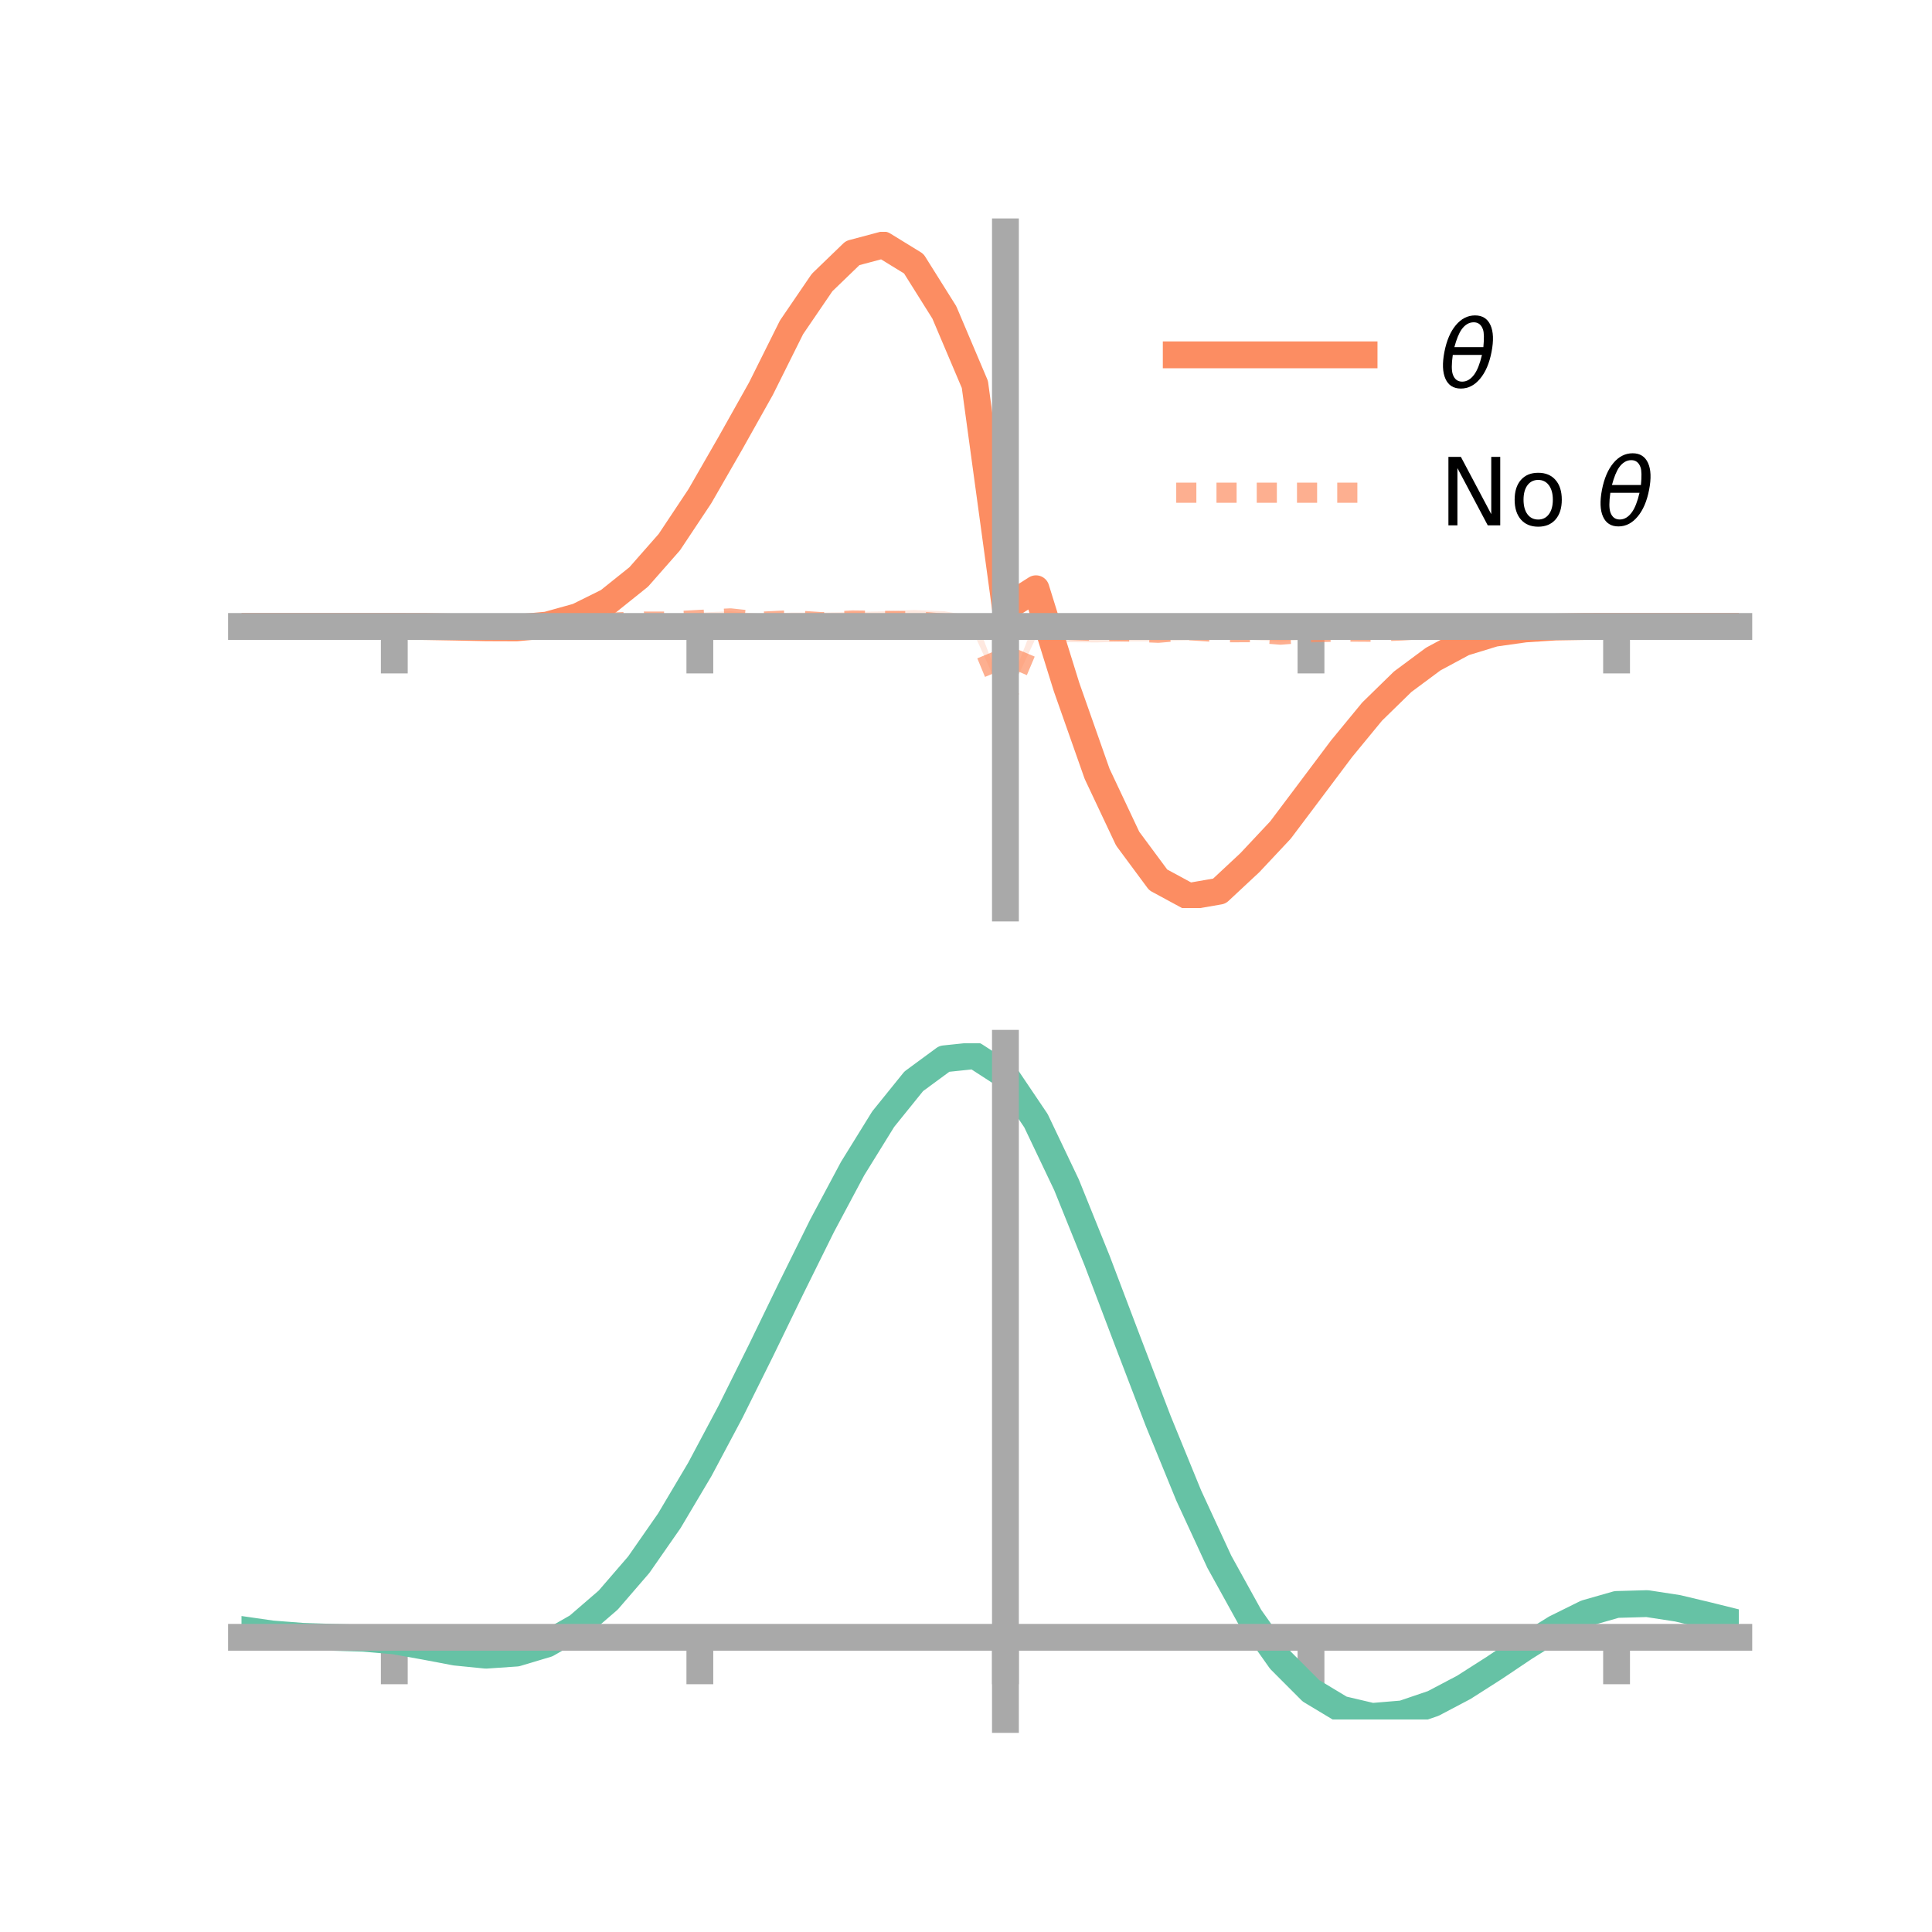 <?xml version="1.0" encoding="utf-8" standalone="no"?>
<!DOCTYPE svg PUBLIC "-//W3C//DTD SVG 1.1//EN"
  "http://www.w3.org/Graphics/SVG/1.1/DTD/svg11.dtd">
<!-- Created with matplotlib (https://matplotlib.org/) -->
<svg height="144pt" version="1.1" viewBox="0 0 144 144" width="144pt" xmlns="http://www.w3.org/2000/svg" xmlns:xlink="http://www.w3.org/1999/xlink">
 <defs>
  <style type="text/css">*{stroke-linecap:butt;stroke-linejoin:round;}</style>
 </defs>
 <g id="figure_1">
  <g id="patch_1">
   <path d="M 0 144 
L 144 144 
L 144 0 
L 0 0 
z
" style="fill:none;"/>
  </g>
  <g id="axes_1">
   <g id="patch_2">
    <path d="M 18 67.68 
L 129.6 67.68 
L 129.6 17.28 
L 18 17.28 
z
" style="fill:none;"/>
   </g>
   <g id="PolyCollection_1">
    <path clip-path="url(#p48e187a9dc)" d="M 18 46.691 
L 18 46.691 
L 20.278 46.691 
L 22.555 46.691 
L 24.833 46.691 
L 27.11 46.691 
L 29.388 46.691 
L 31.665 46.685 
L 33.943 46.696 
L 36.22 46.708 
L 38.498 46.691 
L 40.776 46.426 
L 43.053 45.738 
L 45.331 44.525 
L 47.608 42.727 
L 49.886 39.937 
L 52.163 36.477 
L 54.441 32.488 
L 56.718 28.257 
L 58.996 23.575 
L 61.273 20.16 
L 63.551 18.02 
L 65.829 17.28 
L 68.106 18.621 
L 70.384 22.208 
L 72.661 27.777 
L 74.939 45.117 
L 77.216 42.994 
L 79.494 50.198 
L 81.771 56.734 
L 84.049 61.649 
L 86.327 64.809 
L 88.604 65.949 
L 90.882 65.638 
L 93.159 63.625 
L 95.437 61.329 
L 97.714 58.325 
L 99.992 55.366 
L 102.269 52.758 
L 104.547 50.509 
L 106.824 48.939 
L 109.102 47.739 
L 111.38 47.093 
L 113.657 46.795 
L 115.935 46.688 
L 118.212 46.681 
L 120.49 46.691 
L 122.767 46.691 
L 125.045 46.691 
L 127.322 46.691 
L 129.6 46.691 
L 129.6 46.691 
L 129.6 46.691 
L 127.322 46.691 
L 125.045 46.691 
L 122.767 46.691 
L 120.49 46.691 
L 118.212 46.71 
L 115.935 46.777 
L 113.657 46.965 
L 111.38 47.309 
L 109.102 48.056 
L 106.824 49.308 
L 104.547 51.118 
L 102.269 53.321 
L 99.992 56.245 
L 97.714 59.36 
L 95.437 62.408 
L 93.159 64.969 
L 90.882 67.203 
L 88.604 67.68 
L 86.327 66.354 
L 84.049 63.364 
L 81.771 58.615 
L 79.494 52.213 
L 77.216 44.77 
L 74.939 45.548 
L 72.661 29.527 
L 70.384 24.361 
L 68.106 20.685 
L 65.829 19.228 
L 63.551 19.7 
L 61.273 21.957 
L 58.996 25.22 
L 56.718 29.679 
L 54.441 33.565 
L 52.163 37.497 
L 49.886 40.886 
L 47.608 43.275 
L 45.331 45.128 
L 43.053 46.172 
L 40.776 46.751 
L 38.498 46.902 
L 36.22 46.87 
L 33.943 46.785 
L 31.665 46.713 
L 29.388 46.691 
L 27.11 46.691 
L 24.833 46.691 
L 22.555 46.691 
L 20.278 46.691 
L 18 46.691 
z
" style="fill:#fc8d62;fill-opacity:0.2;"/>
   </g>
   <g id="PolyCollection_2">
    <path clip-path="url(#p48e187a9dc)" d="M 18 46.691 
L 18 46.691 
L 20.278 46.691 
L 22.555 46.691 
L 24.833 46.691 
L 27.11 46.691 
L 29.388 46.691 
L 31.665 46.667 
L 33.943 46.611 
L 36.22 46.553 
L 38.498 46.433 
L 40.776 46.324 
L 43.053 46.237 
L 45.331 46.102 
L 47.608 45.867 
L 49.886 46.008 
L 52.163 45.658 
L 54.441 45.556 
L 56.718 45.761 
L 58.996 45.655 
L 61.273 45.655 
L 63.551 45.618 
L 65.829 45.566 
L 68.106 45.467 
L 70.384 45.559 
L 72.661 45.961 
L 74.939 51.952 
L 77.216 46.055 
L 79.494 46.028 
L 81.771 46.18 
L 84.049 46.323 
L 86.327 46.52 
L 88.604 46.193 
L 90.882 46.559 
L 93.159 46.536 
L 95.437 46.792 
L 97.714 46.605 
L 99.992 46.683 
L 102.269 46.609 
L 104.547 46.699 
L 106.824 46.566 
L 109.102 46.609 
L 111.38 46.625 
L 113.657 46.638 
L 115.935 46.675 
L 118.212 46.675 
L 120.49 46.691 
L 122.767 46.691 
L 125.045 46.691 
L 127.322 46.691 
L 129.6 46.691 
L 129.6 46.691 
L 129.6 46.691 
L 127.322 46.691 
L 125.045 46.691 
L 122.767 46.691 
L 120.49 46.691 
L 118.212 46.719 
L 115.935 46.772 
L 113.657 46.841 
L 111.38 46.965 
L 109.102 47.104 
L 106.824 47.12 
L 104.547 47.275 
L 102.269 47.562 
L 99.992 47.46 
L 97.714 47.647 
L 95.437 47.817 
L 93.159 47.702 
L 90.882 47.693 
L 88.604 47.736 
L 86.327 47.806 
L 84.049 47.814 
L 81.771 47.883 
L 79.494 47.865 
L 77.216 47.523 
L 74.939 52.396 
L 72.661 47.374 
L 70.384 47.396 
L 68.106 47.131 
L 65.829 46.98 
L 63.551 46.876 
L 61.273 47.095 
L 58.996 46.797 
L 56.718 46.918 
L 54.441 46.628 
L 52.163 46.748 
L 49.886 46.657 
L 47.608 46.789 
L 45.331 46.715 
L 43.053 46.816 
L 40.776 46.755 
L 38.498 46.779 
L 36.22 46.74 
L 33.943 46.706 
L 31.665 46.707 
L 29.388 46.691 
L 27.11 46.691 
L 24.833 46.691 
L 22.555 46.691 
L 20.278 46.691 
L 18 46.691 
z
" style="fill:#fc8d62;fill-opacity:0.2;"/>
   </g>
   <g id="matplotlib.axis_1">
    <g id="xtick_1">
     <g id="line2d_1">
      <defs>
       <path d="M 0 0 
L 0 3.5 
" id="mf5f2e5c93c" style="stroke:#a9a9a9;stroke-width:2;"/>
      </defs>
      <g>
       <use style="fill:#a9a9a9;stroke:#a9a9a9;stroke-width:2;" x="29.388" xlink:href="#mf5f2e5c93c" y="46.691"/>
      </g>
     </g>
    </g>
    <g id="xtick_2">
     <g id="line2d_2">
      <g>
       <use style="fill:#a9a9a9;stroke:#a9a9a9;stroke-width:2;" x="52.163" xlink:href="#mf5f2e5c93c" y="46.691"/>
      </g>
     </g>
    </g>
    <g id="xtick_3">
     <g id="line2d_3">
      <g>
       <use style="fill:#a9a9a9;stroke:#a9a9a9;stroke-width:2;" x="74.939" xlink:href="#mf5f2e5c93c" y="46.691"/>
      </g>
     </g>
    </g>
    <g id="xtick_4">
     <g id="line2d_4">
      <g>
       <use style="fill:#a9a9a9;stroke:#a9a9a9;stroke-width:2;" x="97.714" xlink:href="#mf5f2e5c93c" y="46.691"/>
      </g>
     </g>
    </g>
    <g id="xtick_5">
     <g id="line2d_5">
      <g>
       <use style="fill:#a9a9a9;stroke:#a9a9a9;stroke-width:2;" x="120.49" xlink:href="#mf5f2e5c93c" y="46.691"/>
      </g>
     </g>
    </g>
   </g>
   <g id="matplotlib.axis_2"/>
   <g id="line2d_6">
    <path clip-path="url(#p48e187a9dc)" d="M 18 46.691 
L 20.278 46.691 
L 22.555 46.691 
L 24.833 46.691 
L 27.11 46.691 
L 29.388 46.691 
L 31.665 46.699 
L 33.943 46.74 
L 36.22 46.789 
L 38.498 46.797 
L 40.776 46.589 
L 43.053 45.955 
L 45.331 44.826 
L 47.608 43.001 
L 49.886 40.411 
L 52.163 36.987 
L 54.441 33.026 
L 56.718 28.968 
L 58.996 24.397 
L 61.273 21.059 
L 63.551 18.86 
L 65.829 18.254 
L 68.106 19.653 
L 70.384 23.284 
L 72.661 28.652 
L 74.939 45.332 
L 77.216 43.882 
L 79.494 51.206 
L 81.771 57.675 
L 84.049 62.506 
L 86.327 65.582 
L 88.604 66.815 
L 90.882 66.421 
L 93.159 64.297 
L 95.437 61.868 
L 97.714 58.842 
L 99.992 55.806 
L 102.269 53.039 
L 104.547 50.813 
L 106.824 49.123 
L 109.102 47.898 
L 111.38 47.201 
L 113.657 46.88 
L 115.935 46.733 
L 118.212 46.695 
L 120.49 46.691 
L 122.767 46.691 
L 125.045 46.691 
L 127.322 46.691 
L 129.6 46.691 
" style="fill:none;stroke:#fc8d62;stroke-linecap:square;stroke-width:2;"/>
   </g>
   <g id="line2d_7">
    <path clip-path="url(#p48e187a9dc)" d="M 18 46.691 
L 20.278 46.691 
L 22.555 46.691 
L 24.833 46.691 
L 27.11 46.691 
L 29.388 46.691 
L 31.665 46.687 
L 33.943 46.659 
L 36.22 46.647 
L 38.498 46.606 
L 40.776 46.54 
L 43.053 46.526 
L 45.331 46.409 
L 47.608 46.328 
L 49.886 46.332 
L 52.163 46.203 
L 54.441 46.092 
L 56.718 46.339 
L 58.996 46.226 
L 61.273 46.375 
L 63.551 46.247 
L 65.829 46.273 
L 68.106 46.299 
L 70.384 46.477 
L 72.661 46.668 
L 74.939 52.174 
L 77.216 46.789 
L 79.494 46.946 
L 81.771 47.032 
L 84.049 47.068 
L 86.327 47.163 
L 88.604 46.965 
L 90.882 47.126 
L 93.159 47.119 
L 95.437 47.304 
L 97.714 47.126 
L 99.992 47.071 
L 102.269 47.086 
L 104.547 46.987 
L 106.824 46.843 
L 109.102 46.857 
L 111.38 46.795 
L 113.657 46.739 
L 115.935 46.724 
L 118.212 46.697 
L 120.49 46.691 
L 122.767 46.691 
L 125.045 46.691 
L 127.322 46.691 
L 129.6 46.691 
" style="fill:none;stroke:#fc8d62;stroke-dasharray:1.5,1.5;stroke-dashoffset:0;stroke-opacity:0.7;stroke-width:1.5;"/>
   </g>
   <g id="patch_3">
    <path d="M 74.939 67.68 
L 74.939 17.28 
" style="fill:none;stroke:#a9a9a9;stroke-linecap:square;stroke-linejoin:miter;stroke-width:2;"/>
   </g>
   <g id="patch_4">
    <path d="M 129.6 67.68 
L 129.6 17.28 
" style="fill:none;"/>
   </g>
   <g id="patch_5">
    <path d="M 18 46.691 
L 129.6 46.691 
" style="fill:none;stroke:#a9a9a9;stroke-linecap:square;stroke-linejoin:miter;stroke-width:2;"/>
   </g>
   <g id="patch_6">
    <path d="M 18 17.28 
L 129.6 17.28 
" style="fill:none;"/>
   </g>
   <g id="legend_1">
    <g id="line2d_8">
     <path d="M 87.67 26.449 
L 101.67 26.449 
" style="fill:none;stroke:#fc8d62;stroke-linecap:square;stroke-width:2;"/>
    </g>
    <g id="line2d_9"/>
    <g id="text_1">
     <!-- $\theta$ -->
     <g transform="translate(107.27 28.899)scale(0.07 -0.07)">
      <defs>
       <path d="M 45.516 34.672 
L 14.453 34.672 
Q 12.359 20.062 14.5 13.875 
Q 17.188 6.25 24.469 6.25 
Q 31.781 6.25 37.359 13.922 
Q 42.234 20.656 45.516 34.672 
z
M 47.016 42.969 
Q 48.344 56.844 46.625 61.719 
Q 43.953 69.438 36.766 69.438 
Q 29.297 69.438 23.828 61.812 
Q 19.531 55.672 16.156 42.969 
z
M 38.188 76.766 
Q 49.906 76.766 54.594 66.406 
Q 59.281 56.109 55.719 37.844 
Q 52.203 19.625 43.453 9.281 
Q 34.766 -1.125 23.047 -1.125 
Q 11.281 -1.125 6.641 9.281 
Q 2 19.625 5.516 37.844 
Q 9.078 56.109 17.719 66.406 
Q 26.422 76.766 38.188 76.766 
z
" id="DejaVuSans-Oblique-952"/>
      </defs>
      <use transform="translate(0 0.234)" xlink:href="#DejaVuSans-Oblique-952"/>
     </g>
    </g>
    <g id="line2d_10">
     <path d="M 87.67 36.724 
L 101.67 36.724 
" style="fill:none;stroke:#fc8d62;stroke-dasharray:1.5,1.5;stroke-dashoffset:0;stroke-opacity:0.7;stroke-width:1.5;"/>
    </g>
    <g id="line2d_11"/>
    <g id="text_2">
     <!-- No $\theta$ -->
     <g transform="translate(107.27 39.174)scale(0.07 -0.07)">
      <defs>
       <path d="M 9.812 72.906 
L 23.094 72.906 
L 55.422 11.922 
L 55.422 72.906 
L 64.984 72.906 
L 64.984 0 
L 51.703 0 
L 19.391 60.984 
L 19.391 0 
L 9.812 0 
z
" id="DejaVuSans-78"/>
       <path d="M 30.609 48.391 
Q 23.391 48.391 19.188 42.75 
Q 14.984 37.109 14.984 27.297 
Q 14.984 17.484 19.156 11.844 
Q 23.344 6.203 30.609 6.203 
Q 37.797 6.203 41.984 11.859 
Q 46.188 17.531 46.188 27.297 
Q 46.188 37.016 41.984 42.703 
Q 37.797 48.391 30.609 48.391 
z
M 30.609 56 
Q 42.328 56 49.016 48.375 
Q 55.719 40.766 55.719 27.297 
Q 55.719 13.875 49.016 6.219 
Q 42.328 -1.422 30.609 -1.422 
Q 18.844 -1.422 12.172 6.219 
Q 5.516 13.875 5.516 27.297 
Q 5.516 40.766 12.172 48.375 
Q 18.844 56 30.609 56 
z
" id="DejaVuSans-111"/>
       <path id="DejaVuSans-32"/>
      </defs>
      <use transform="translate(0 0.234)" xlink:href="#DejaVuSans-78"/>
      <use transform="translate(74.805 0.234)" xlink:href="#DejaVuSans-111"/>
      <use transform="translate(135.986 0.234)" xlink:href="#DejaVuSans-32"/>
      <use transform="translate(167.773 0.234)" xlink:href="#DejaVuSans-Oblique-952"/>
     </g>
    </g>
   </g>
  </g>
  <g id="axes_2">
   <g id="patch_7">
    <path d="M 18 128.16 
L 129.6 128.16 
L 129.6 77.76 
L 18 77.76 
z
" style="fill:none;"/>
   </g>
   <g id="PolyCollection_3">
    <path clip-path="url(#p23f230568d)" d="M 18 121.504 
L 18 121.415 
L 20.278 121.748 
L 22.555 121.924 
L 24.833 121.997 
L 27.11 122.066 
L 29.388 122.264 
L 31.665 122.673 
L 33.943 123.096 
L 36.22 123.314 
L 38.498 123.15 
L 40.776 122.464 
L 43.053 121.152 
L 45.331 119.151 
L 47.608 116.454 
L 49.886 113.103 
L 52.163 109.179 
L 54.441 104.801 
L 56.718 100.123 
L 58.996 95.332 
L 61.273 90.644 
L 63.551 86.299 
L 65.829 82.558 
L 68.106 79.695 
L 70.384 77.999 
L 72.661 77.76 
L 74.939 79.26 
L 77.216 82.682 
L 79.494 87.526 
L 81.771 93.242 
L 84.049 99.33 
L 86.327 105.369 
L 88.604 111.02 
L 90.882 116.025 
L 93.159 120.209 
L 95.437 123.47 
L 97.714 125.778 
L 99.992 127.162 
L 102.269 127.704 
L 104.547 127.522 
L 106.824 126.761 
L 109.102 125.582 
L 111.38 124.154 
L 113.657 122.655 
L 115.935 121.258 
L 118.212 120.143 
L 120.49 119.495 
L 122.767 119.435 
L 125.045 119.792 
L 127.322 120.347 
L 129.6 120.927 
L 129.6 121.04 
L 129.6 121.04 
L 127.322 120.486 
L 125.045 119.955 
L 122.767 119.614 
L 120.49 119.679 
L 118.212 120.333 
L 115.935 121.473 
L 113.657 122.916 
L 111.38 124.472 
L 109.102 125.952 
L 106.824 127.173 
L 104.547 127.962 
L 102.269 128.16 
L 99.992 127.631 
L 97.714 126.272 
L 95.437 124.017 
L 93.159 120.845 
L 90.882 116.788 
L 88.604 111.936 
L 86.327 106.455 
L 84.049 100.59 
L 81.771 94.669 
L 79.494 89.104 
L 77.216 84.384 
L 74.939 81.051 
L 72.661 79.598 
L 70.384 79.838 
L 68.106 81.493 
L 65.829 84.271 
L 63.551 87.89 
L 61.273 92.082 
L 58.996 96.593 
L 56.718 101.192 
L 54.441 105.672 
L 52.163 109.856 
L 49.886 113.6 
L 47.608 116.797 
L 45.331 119.375 
L 43.053 121.306 
L 40.776 122.593 
L 38.498 123.271 
L 36.22 123.422 
L 33.943 123.183 
L 31.665 122.744 
L 29.388 122.337 
L 27.11 122.145 
L 24.833 122.076 
L 22.555 122 
L 20.278 121.824 
L 18 121.504 
z
" style="fill:#66c2a5;fill-opacity:0.2;"/>
   </g>
   <g id="matplotlib.axis_3">
    <g id="xtick_6">
     <g id="line2d_12">
      <g>
       <use style="fill:#a9a9a9;stroke:#a9a9a9;stroke-width:2;" x="29.388" xlink:href="#mf5f2e5c93c" y="122.035"/>
      </g>
     </g>
    </g>
    <g id="xtick_7">
     <g id="line2d_13">
      <g>
       <use style="fill:#a9a9a9;stroke:#a9a9a9;stroke-width:2;" x="52.163" xlink:href="#mf5f2e5c93c" y="122.035"/>
      </g>
     </g>
    </g>
    <g id="xtick_8">
     <g id="line2d_14">
      <g>
       <use style="fill:#a9a9a9;stroke:#a9a9a9;stroke-width:2;" x="74.939" xlink:href="#mf5f2e5c93c" y="122.035"/>
      </g>
     </g>
    </g>
    <g id="xtick_9">
     <g id="line2d_15">
      <g>
       <use style="fill:#a9a9a9;stroke:#a9a9a9;stroke-width:2;" x="97.714" xlink:href="#mf5f2e5c93c" y="122.035"/>
      </g>
     </g>
    </g>
    <g id="xtick_10">
     <g id="line2d_16">
      <g>
       <use style="fill:#a9a9a9;stroke:#a9a9a9;stroke-width:2;" x="120.49" xlink:href="#mf5f2e5c93c" y="122.035"/>
      </g>
     </g>
    </g>
   </g>
   <g id="matplotlib.axis_4"/>
   <g id="line2d_17">
    <path clip-path="url(#p23f230568d)" d="M 18 121.459 
L 20.278 121.786 
L 22.555 121.962 
L 24.833 122.037 
L 27.11 122.105 
L 29.388 122.301 
L 31.665 122.708 
L 33.943 123.14 
L 36.22 123.368 
L 38.498 123.211 
L 40.776 122.529 
L 43.053 121.229 
L 45.331 119.263 
L 47.608 116.625 
L 49.886 113.352 
L 52.163 109.517 
L 54.441 105.236 
L 56.718 100.657 
L 58.996 95.963 
L 61.273 91.363 
L 63.551 87.095 
L 65.829 83.414 
L 68.106 80.594 
L 70.384 78.918 
L 72.661 78.679 
L 74.939 80.155 
L 77.216 83.533 
L 79.494 88.315 
L 81.771 93.955 
L 84.049 99.96 
L 86.327 105.912 
L 88.604 111.478 
L 90.882 116.406 
L 93.159 120.527 
L 95.437 123.744 
L 97.714 126.025 
L 99.992 127.396 
L 102.269 127.932 
L 104.547 127.742 
L 106.824 126.967 
L 109.102 125.767 
L 111.38 124.313 
L 113.657 122.785 
L 115.935 121.366 
L 118.212 120.238 
L 120.49 119.587 
L 122.767 119.524 
L 125.045 119.874 
L 127.322 120.417 
L 129.6 120.983 
" style="fill:none;stroke:#66c2a5;stroke-linecap:square;stroke-width:2;"/>
   </g>
   <g id="patch_8">
    <path d="M 74.939 128.16 
L 74.939 77.76 
" style="fill:none;stroke:#a9a9a9;stroke-linecap:square;stroke-linejoin:miter;stroke-width:2;"/>
   </g>
   <g id="patch_9">
    <path d="M 129.6 128.16 
L 129.6 77.76 
" style="fill:none;"/>
   </g>
   <g id="patch_10">
    <path d="M 18 122.035 
L 129.6 122.035 
" style="fill:none;stroke:#a9a9a9;stroke-linecap:square;stroke-linejoin:miter;stroke-width:2;"/>
   </g>
   <g id="patch_11">
    <path d="M 18 77.76 
L 129.6 77.76 
" style="fill:none;"/>
   </g>
  </g>
 </g>
 <defs>
  <clipPath id="p48e187a9dc">
   <rect height="50.4" width="111.6" x="18" y="17.28"/>
  </clipPath>
  <clipPath id="p23f230568d">
   <rect height="50.4" width="111.6" x="18" y="77.76"/>
  </clipPath>
 </defs>
</svg>
